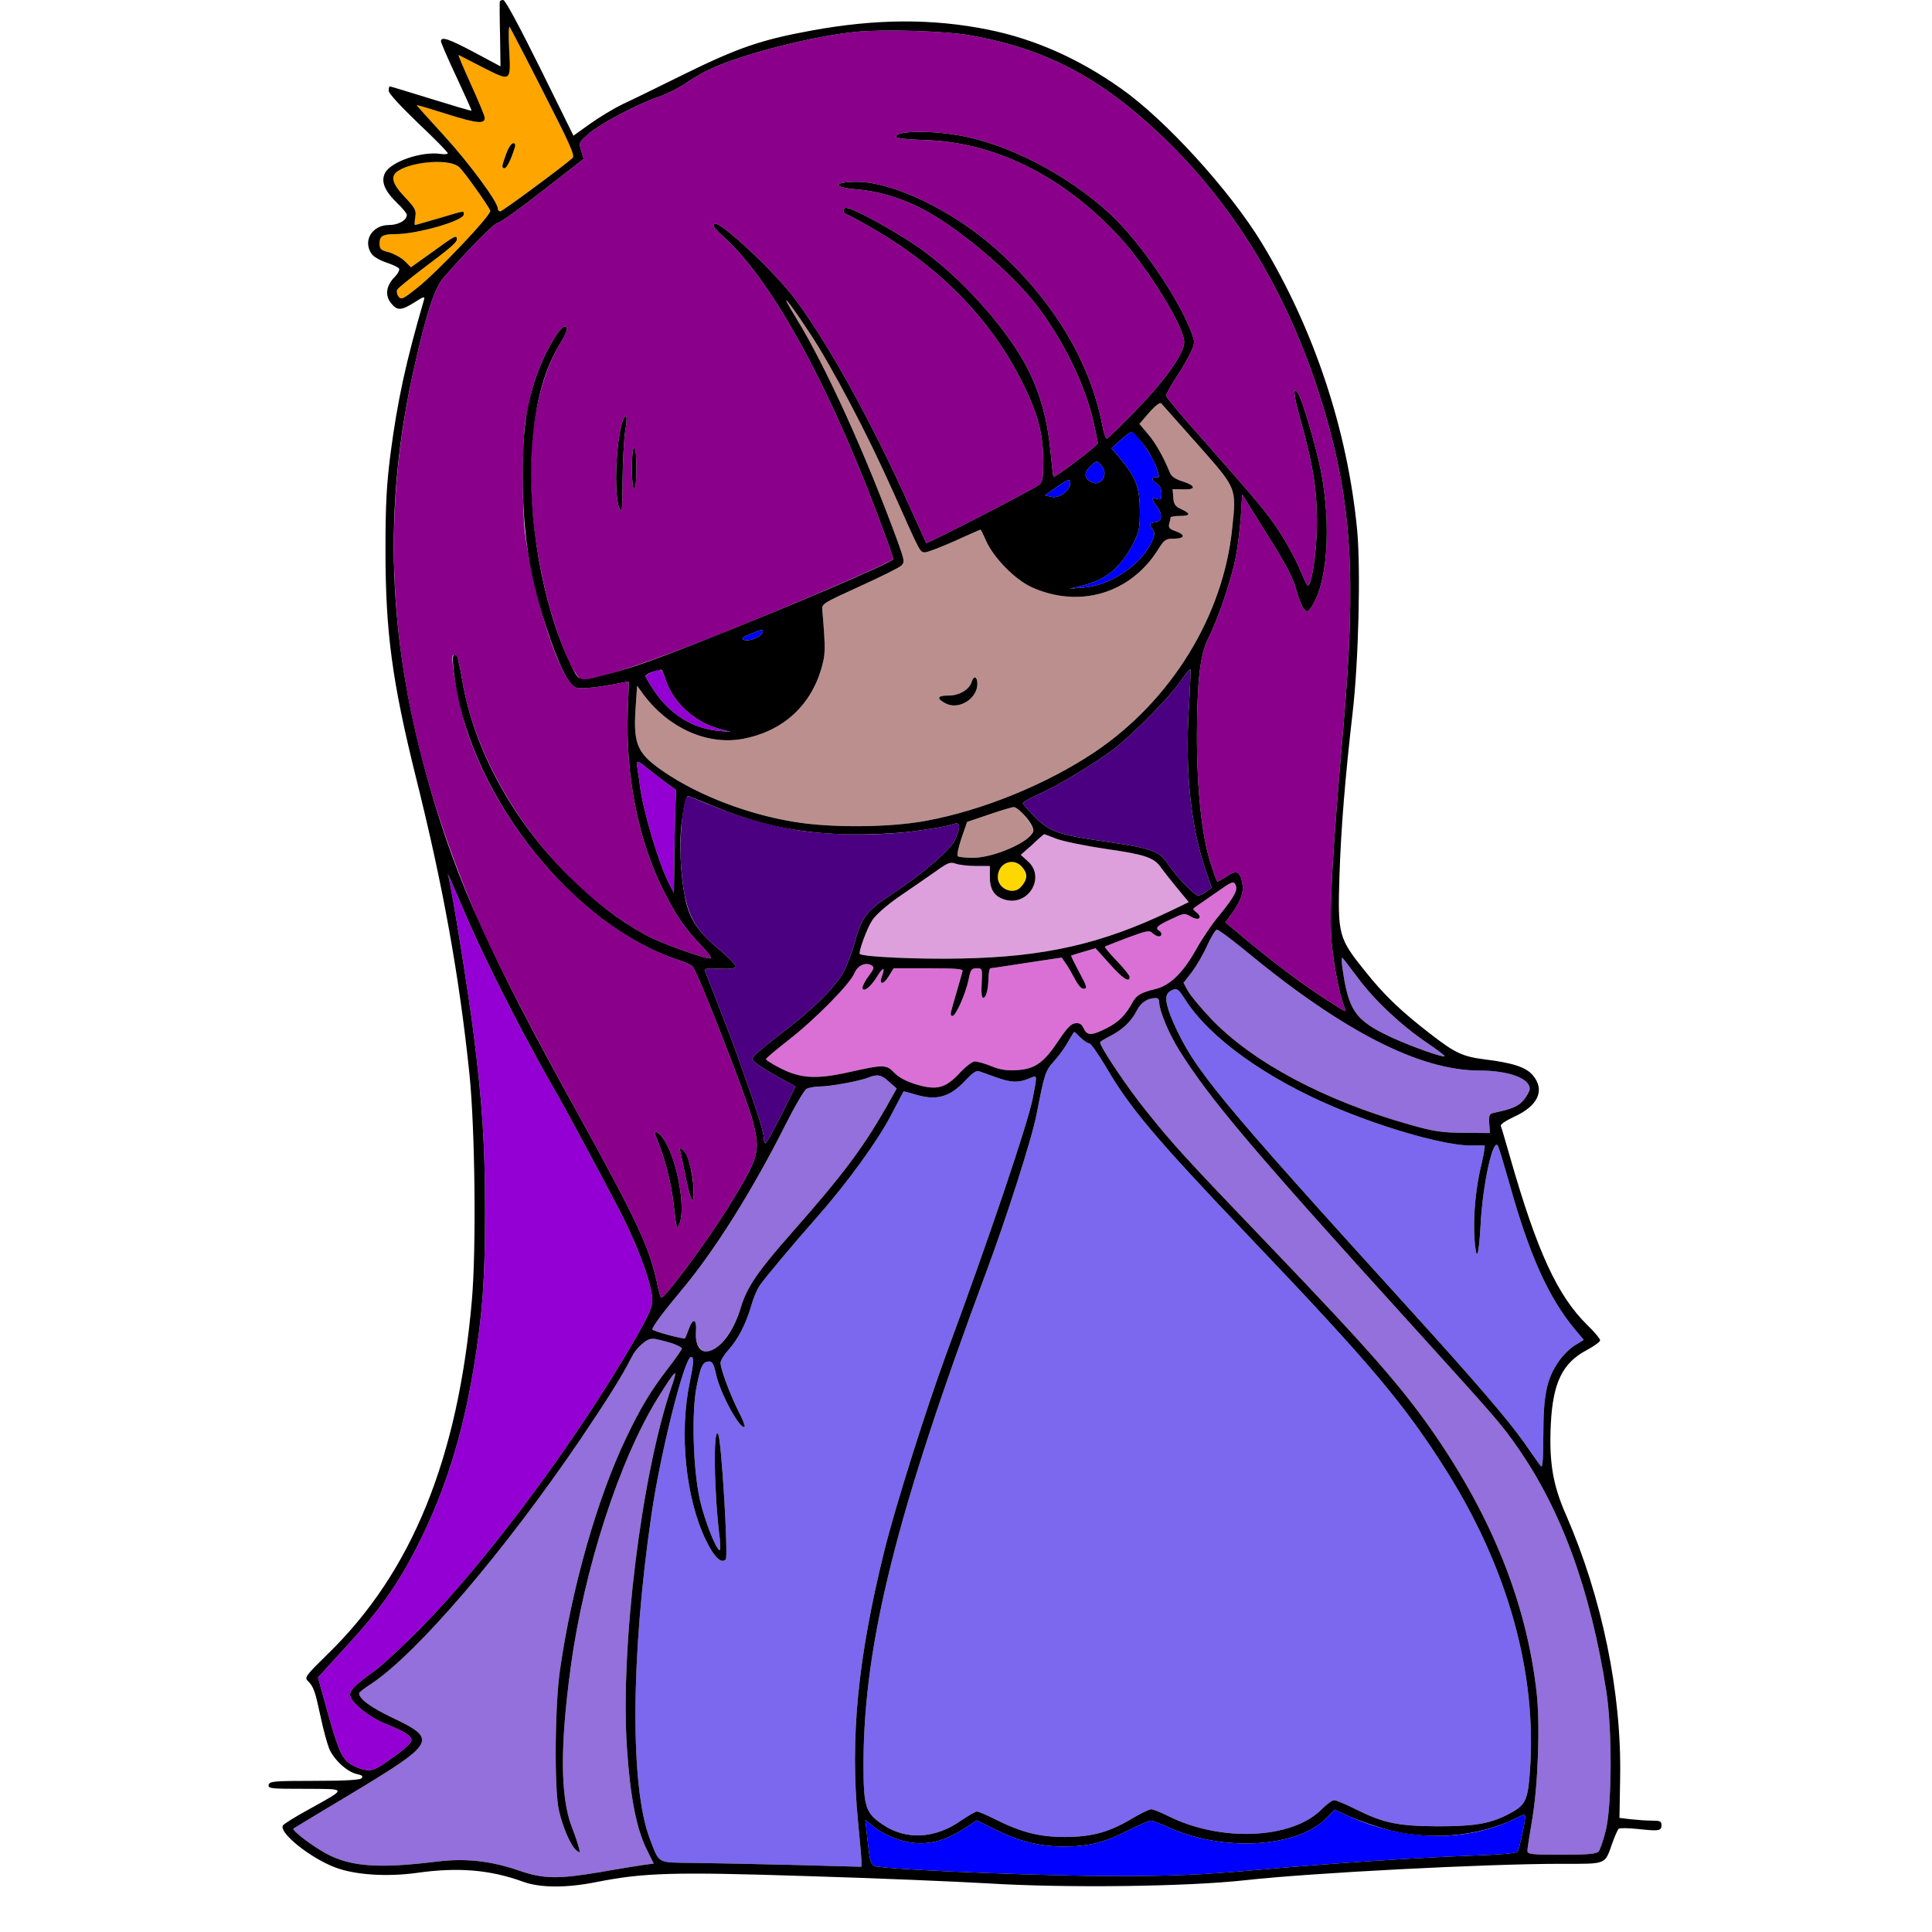 <?xml version="1.0" encoding="utf-8"?>
<!-- Generator: Adobe Illustrator 21.0.0, SVG Export Plug-In . SVG Version: 6.00 Build 0)  -->
<svg version="1.1" baseProfile="tiny"
	 id="svg60" inkscape:version="0.92.2 5c3e80d, 2017-08-06" sodipodi:docname="9 #32548.svg" xmlns:cc="http://creativecommons.org/ns#" xmlns:dc="http://purl.org/dc/elements/1.1/" xmlns:inkscape="http://www.inkscape.org/namespaces/inkscape" xmlns:rdf="http://www.w3.org/1999/02/22-rdf-syntax-ns#" xmlns:sodipodi="http://sodipodi.sourceforge.net/DTD/sodipodi-0.dtd" xmlns:svg="http://www.w3.org/2000/svg"
	 xmlns="http://www.w3.org/2000/svg" xmlns:xlink="http://www.w3.org/1999/xlink" x="0px" y="0px" viewBox="0 0 850 850"
	 xml:space="preserve">
<sodipodi:namedview  bordercolor="#666666" borderopacity="1" gridtolerance="10" guidetolerance="10" id="namedview62" inkscape:current-layer="svg60" inkscape:cx="1325.2995" inkscape:cy="630.5369" inkscape:pageopacity="0" inkscape:pageshadow="2" inkscape:window-height="978" inkscape:window-maximized="1" inkscape:window-width="1920" inkscape:window-x="0" inkscape:window-y="1" inkscape:zoom="0.41647059" objecttolerance="10" pagecolor="#ffffff" showgrid="false">
	</sodipodi:namedview>
<g id="g58" transform="translate(0,0) scale(1,1)">
	<path id="path4" fill="none" d="M0,0h109.8h109.7l0.3,14.6l0.4,14.6l-11.4-6.1C197.3,17,194,15.9,194,18.2
		c0.1,0.7,3.1,7.8,6.9,15.8c3.7,8,6.7,14.6,6.6,14.7c-0.1,0.2-8.1-2.2-17.8-5.2S171.8,38,171.5,38s-0.5,0.9-0.5,1.9
		c0,1.2,5.2,6.8,13,14.3c7.1,6.7,13,12.7,13,13.2c0,0.4-1.5,0.6-3.2,0.3c-8.3-1.2-21.8,3.4-24.4,8.4c-1.9,3.8-0.2,7.9,5.5,13.4
		c4.6,4.4,4.8,5.1,2.4,7.7c-1.1,1.2-3,1.8-6,1.8c-7.6,0-11.8,6.9-7.8,12.7c0.8,1.2,3.7,2.9,6.5,3.8c2.7,0.9,5.3,2.1,5.6,2.7
		c0.3,0.5-0.5,2.2-2,3.7c-3.7,3.8-4.3,8-1.6,11.4c2.7,3.5,4.5,3.4,10.4-0.3c3.8-2.5,4.6-2.7,4.2-1.3c-12.9,44.4-16.9,70.4-17,110.3
		c0,36,2.9,57.7,13.4,100c11.9,47.6,19.1,87.4,23.6,131.1c2.4,24.1,3,76.3,1,99.1c-6.1,69.6-26.4,119.5-63.4,155.5
		c-9.6,9.4-10.3,10.3-8.8,11.8c2.6,2.6,3.2,4.4,5.6,15.5c1.2,5.8,3,12.3,3.9,14.5c2.2,4.9,7.9,10.1,12.1,11c2.4,0.5,2.9,1,2,1.9
		c-0.7,0.7-7.3,1.1-20.8,1.1c-17.9,0-19.7,0.2-20,1.8s1,1.7,16,1.7c18.9,0.1,18.8-0.5,1.6,9.1c-5.9,3.2-11,6.4-11.3,7
		c-2,3.1,11.9,14.3,23,18.5c8.8,3.3,22.6,4.2,35.8,2.4c18.2-2.6,32.4-1.4,46.9,3.9c7.5,2.7,18.9,2.8,32.3,0.1
		c20.9-4.1,33.6-4.5,92.5-2.6c30,0.9,65.8,2.4,79.5,3.2c33.9,2.1,87.3,1.5,113.5-1.4c28.6-3.2,105.9-7.2,138.7-7.2
		c20.7,0,19.2,0.6,22.8-9.5c1-2.8,2.2-5.4,2.6-5.9c0.4-0.4,4.3-0.4,8.7,0.1c9.2,1,10.2,0.8,10.2-1.8c0-1.6-0.7-1.9-4.2-1.9
		c-2.4,0-6.5-0.3-9.3-0.6l-5-0.6l0.3-17.5c0.7-37.5-7.9-79.2-23.8-115.8c-5.9-13.3-7.5-23.4-6.7-40c0.9-18.1,5.1-26.8,15.6-32.4
		c3.4-1.8,6.1-3.8,6.1-4.4c0-0.7-2.5-3.7-5.6-6.7c-13.1-12.8-22.1-32.2-34-73.8c-2-6.9-3.8-13.2-4.1-13.8c-0.3-0.7,2.1-2.3,5.7-4
		c10.7-4.8,13.9-11.8,8.4-18.3c-3-3.6-8.9-5.5-21.1-7c-9.6-1.2-13.1-2.8-23.3-10.7c-13.2-10.1-21-17.5-29.4-28.1
		c-11.7-14.5-12.1-16.1-11.3-41.7c0.7-21.5,2.5-43.3,5.8-72.1c2.6-22.1,3.6-63,2-80.2c-2.9-30.1-10.4-59.4-22.8-88.8
		C560.2,111,543.7,86.4,518.1,61c-22-21.9-41.4-34.8-64.1-42.8c-20.1-7-46.9-10.2-70-8.3c-33.3,2.7-53.5,8.2-82.5,22.5
		c-11.5,5.7-24,11.8-27.7,13.5c-3.7,1.8-10,5.6-14.1,8.5l-7.5,5.3l-14.3-29.1c-7.9-16-14.5-29.4-14.7-29.9C223,0.3,363.9,0,536.4,0
		H850v425v425H425H0V425V0z"/>
	<path id="path6" fill="#FFA500" d="M224.2,11.8c0.3,0.4,7,13.2,14.8,28.6c11.8,23.1,14,28,12.9,29.1C248.1,73,221,93,220.1,93
		c-0.6,0-1.1-0.6-1.1-1.3c0-2.9-12.8-20.2-23.8-32.2c-6.6-7.2-11.9-13.1-11.8-13.2c0.1-0.2,6,1.6,13,3.8c13.8,4.4,17.3,4.6,16.8,1.4
		c-0.2-1.1-3-7.8-6.2-14.8c-3.2-7.1-5.6-12.7-5.2-12.5c0.4,0.2,5.3,2.7,10.9,5.6c12.3,6.2,12.1,6.3,11.3-8.5
		C223.7,15.7,223.8,11.4,224.2,11.8z M225.8,63c-0.8,0-2.2,2.1-3.1,4.7c-2,5.5-2.1,6.3-0.7,6.3c0.9,0,2.9-3.9,4.4-8.8
		C226.9,63.7,226.7,63,225.8,63z"/>
	<path id="path8" fill="#8B008B" d="M426.5,15.5c33.6,5.8,58.1,18.8,85.4,45c32.6,31.4,56.3,71.5,70.6,119.5
		c12.2,41.4,14.2,73.9,8.6,139c-5.1,58.6-6.4,82.6-5.2,95.9c1,10.3,3.4,22.8,5.7,28.5c0.8,2.2,1.2,2.3-7.6-3.3
		c-9.4-5.9-23-16.1-34.2-25.4l-10.7-8.9l2.8-3.8c4.1-5.7,5.4-9.5,4.7-13.4c-1-5.3-2.6-6-7-3c-2.1,1.4-3.9,2.4-4.1,2.2
		s-1.5-3.7-2.8-7.8c-3.9-11.8-6.1-32.3-6.1-56.5c0.1-24.2,1.4-35.7,5.1-42.9c4-7.8,9.9-25.1,11.8-34.6c1-4.7,2-13,2.4-18.5l0.6-10
		l10.9,17.5c8.4,13.3,11.5,19.2,12.9,24.5c1,3.8,2.6,7.7,3.4,8.5c1.3,1.3,1.6,1.3,2.9-0.4c7.4-10.1,9.3-35.9,4.5-60.7
		c-2.1-10.4-8.1-31-10-33.9c-2.4-3.5-2,0.7,0.8,10.7c5.6,20.1,7.4,30.7,7.5,45.3c0.1,13.3-2.5,30.5-4.3,28.4c-0.4-0.5-2-4-3.6-7.8
		s-5.4-10.8-8.5-15.5c-5.6-8.6-9.1-12.7-35.7-42.9c-7.9-8.8-14.3-16.5-14.3-17.1s2-4.2,4.5-8.1c2.6-3.8,5.4-8.9,6.5-11.2
		c1.8-4.1,1.8-4.3,0-9c-5.8-15.2-22.7-39.8-35.7-51.8C469.2,76.5,443,63,421,59.4c-13.3-2.2-27.6-1.7-26.7,0.9
		c0.1,0.5,5.4,1.1,12.2,1.3c30.9,0.8,60.8,15.5,85.9,42.5c12.4,13.4,28.6,39.6,28.6,46.4c0,4.9-8.2,16.6-20.9,29.7
		c-6.8,7-12.7,12.8-13.2,12.8c-0.4,0-1.3-2.6-1.9-5.8c-5.5-28.5-22-55.6-47.3-78.1c-19-16.7-44.8-29.1-60.8-29.1
		c-10.5,0-10.6,2.5-0.1,3.3c9.1,0.7,19.1,3.6,28.2,8.2c16,8.1,39.9,28.2,51.3,43.1c11.6,15.3,21.1,34.7,24.7,50.7
		c1.1,4.8,2,9.2,2,9.7c0,1-19,15.4-19.5,14.8c-0.2-0.2-0.8-5.6-1.4-12c-1.3-13.1-4.4-24.4-9.8-35.3c-8.4-16.6-27.2-38.1-45.3-51.6
		c-10.5-7.9-33.3-20.5-35.1-19.4c-1.5,1-1,2.3,1,3c1,0.3,7.1,3.7,13.6,7.5c28.5,17,50.1,39.6,63.4,66.5c6.8,13.7,9.1,22.4,9.1,34.8
		c0,6.7-0.3,8.7-1.7,9.9c-2.2,1.9-49.3,26.2-49.8,25.7c-0.1-0.2-3.3-7.2-7-15.4c-16.6-37.2-36.1-72.4-50.6-91.8
		c-9.1-12.2-32.8-34.3-35.5-33.3c-1.3,0.5-0.2,2,4.9,6.7c21.4,19.6,47.8,68.7,70.3,130.8c1.9,5.1,3.4,9.7,3.4,10.1
		s-9.1,4.7-20.2,9.5C311.1,282.3,266.4,299,256.2,299c-3.6,0-12.1-20.7-16.7-41c-10-43.7-7.3-83.5,7.2-107.3
		c2.4-3.9,3.2-6.2,2.5-6.9c-2.3-2.3-11.5,14.3-15,27.3c-1.1,4.1-2.5,10.6-3.1,14.6c-1.4,9.2-1.4,38.8-0.1,49
		c4.1,30.3,16.1,66.3,22.7,67.9c2.3,0.6,9.9-0.2,20.4-2.3l2.6-0.5l-0.5,13c-1,28.7,4.6,57,15.8,79.2c5.4,10.7,9,16,15.9,23.3
		c3,3.1,5.2,6,4.9,6.3c-1,0.9-22-6.5-28.8-10.3c-39.7-21.7-73.4-68.5-80.6-111.8c-1.6-9.7-2.6-12.6-4.1-11.2
		c-1.3,1.4,2.7,22.8,6.2,33.4c15.2,45.5,54.6,88.1,93.2,100.7c2.8,0.9,5.6,2.2,6.1,2.9c2.6,3.4,23.8,57.9,26.3,67.6
		c3.6,14.1,3,16-10.9,38.6c-9.4,15-27.3,39.2-29.2,39.4c-0.4,0.1-1.1-2.5-1.8-5.8c-3.3-16-8.8-27.8-35.2-75.6
		c-22.1-40.1-37.3-69.7-44.7-87.1c-36.5-86.1-44.9-162.3-26.8-241.9c5.2-23.1,8.8-33.9,12.6-38.3c11.2-12.8,22.5-24.2,24-24.2
		c0.9,0,9.8-6.3,19.7-14.1l18-14l-1.1-3.6c-1.1-3.5-1-3.7,3-7.2c4.9-4.4,21.8-13.4,31.1-16.5c3.8-1.3,9.1-4,11.9-6s7.9-4.9,11.4-6.5
		c14.6-6.6,44.2-14.1,63.4-16.1C388.7,12.8,415.5,13.6,426.5,15.5z M274.6,183.8c-3.3,5.5-4.9,33.7-2.1,39.7c1.2,2.7,1.3,1.5,1.4-12
		c0.1-8.3,0.6-17.9,1.1-21.4C276,184,275.9,181.8,274.6,183.8z M279,197c-0.6,0-1,3.7-1,9s0.4,9,1,9s1-3.7,1-9S279.6,197,279,197z
		 M288.5,499.7c3.8,9.1,6.8,20.4,7.9,30.3c1.2,10.7,1.4,11.3,2.5,8.5c2.9-6.7-0.9-27.8-6.5-36.7C289.9,498,287.1,496.4,288.5,499.7z
		 M300.4,505.9c-1.5-1.2-1.6-1.1-1.1,0.6c0.3,1.1,1.3,6,2.3,11c1.7,8.8,3.3,12.9,3.5,9c0.2-4.7-0.3-9.3-1.6-14.1
		C302.7,509.6,301.3,506.6,300.4,505.9z"/>
	<path id="path10" fill="#FFA500" d="M202,73.5c2.2,2,12.8,16.9,13.7,19.2c0.7,1.7-23.5,27.2-32.2,34c-6.3,5-7,5.3-8.2,3.7
		c-0.7-0.9-0.9-2.3-0.5-3s5.2-4.6,10.7-8.8c12.9-9.7,15.5-11.9,15.5-13.4c0-2-1.1-1.4-10.8,5.7l-9.4,6.7l-2.7-2.7
		c-1.5-1.5-4.7-3.2-6.9-3.9c-3.7-0.9-4.2-1.4-4.2-3.9c0-3.3,1.4-4.1,7.1-4.1c9.5,0,29.9-5.9,29.9-8.6c0-1.8,1-1.9-10.8,1.6
		c-5.6,1.6-10.3,3-10.6,3s-0.2-1.5,0.1-3.4c0.5-3.1,0-4-4.6-8.9c-7.6-8.1-6.8-11.3,3.9-14.3C188.7,70.5,199.3,71.1,202,73.5z"/>
	<path id="path12" fill="#BC8F8F" d="M365.9,162.5c7.3,12.6,19.7,37.5,27.1,54c12.1,27.1,11.7,26.5,14,26.5c1.1,0,7-2.3,13.1-5
		c6.1-2.8,11.2-5,11.3-5c0.1,0,1.3,2.3,2.5,5.1c3.5,7.6,12.8,17,20.1,20.3c21,9.4,43.4,2.7,55.5-16.6c2.7-4.3,3.4-4.8,6.7-4.8
		c5,0,5.6-1.6,1.3-3.2c-2.9-1-3.5-1.6-3.1-3.3c0.3-1.1,0.6-2.3,0.6-2.8c0-0.4,1.8-0.7,4-0.7c4.8,0,5.1-1,0.7-3
		c-2.6-1.2-3.3-2.1-3.5-5.2l-0.3-3.6l4.3,0.1c6,0.3,6.2-1.5,0.4-3.4c-3.5-1.1-5.2-2.2-5.9-4c-2.9-7-6.2-12.9-9.6-16.9l-3.8-4.5
		l4.3-5c2.8-3.1,4.7-4.6,5.3-4c0.5,0.6,7.7,8.6,16,18c17.4,19.7,17.1,18.9,15.2,37c-3.9,38.5-26.9,75.8-60.5,98.4
		c-21.3,14.2-49.2,25.6-74.1,30.2c-15.9,3-41.8,3.2-58,0.5c-20.3-3.3-41.5-11.4-56.6-21.5c-12.4-8.3-14.3-12.2-13.3-28l0.7-10.4
		l2.1,2.9c11,15.4,28.4,23.4,44.3,20.5c17.2-3.2,29.5-14,34.5-30.4c2-6.8,2.1-8.3,0.6-26.2c-0.3-2.9,0-3,16.4-10.5
		c9.3-4.2,17.5-8.3,18.4-9.2c1.5-1.5,1.3-2.3-1.6-10.4c-14-38.3-31.8-77.5-44.8-98.6c-2.3-3.7-4.2-7.1-4.2-7.4
		C346,130.7,358.7,149.9,365.9,162.5z M427.5,300c-1.1,3.4-5.4,6-10.1,6c-5.1,0-5.6,1.3-1.3,3.5c5.7,3,13.9-2.1,13.9-8.6
		C430,297.6,428.4,297,427.5,300z"/>
	<path id="path14" fill="#0000FF" d="M498,190c1.6,0,8.9,10.3,10.5,14.9c1.8,5.3,1.8,5.1,0,5.1c-2.1,0-1.9,1.3,0.5,2.8
		c1.3,0.8,2,2.3,2,4.3c0,2.6-0.3,2.9-2,2.4c-2.5-0.8-2.5-0.1,0.1,3.4c2.5,3.5,2.2,6.5-0.9,6.9c-2.6,0.4-2.6,0.6-1,3.2
		c1.1,1.7,0.9,2.7-1.1,6.6c-5.2,9.8-18,18-29.3,18.9l-6.3,0.5l5.5-1.3c10.5-2.5,16.8-7.7,22.4-18.2c2.8-5.5,3.1-6.8,3.1-15
		c-0.1-10.2-1.7-14.3-8.6-22.7l-3.9-4.6l4-3.6C495.2,191.6,497.4,190,498,190z"/>
	<path id="path16" fill="#0000FF" d="M484.4,204.6c3.7,3.7,0.2,9.8-4.3,7.5c-3.1-1.7-3.3-4-0.6-6.7
		C482.4,202.6,482.4,202.5,484.4,204.6z"/>
	<path id="path18" fill="#0000FF" d="M470.8,213.1c-0.5,3.3-5.1,6.3-8.4,5.5l-2.7-0.7l4.9-3.4C470.4,210.5,471.2,210.3,470.8,213.1z
		"/>
	<path id="path20" fill="#0000FF" d="M335.4,278.4c-0.8,2-6,4-8.1,3.1c-1.4-0.5-0.8-1.1,2.7-2.5
		C335.5,276.7,336.1,276.6,335.4,278.4z"/>
	<path id="path22" fill="#9400D3" d="M292.9,299.1c3.1,9.7,12.5,18.4,23.1,21.4l5.5,1.5l-5-0.4c-11.7-1-21.8-7.3-28.9-18
		c-2-3-3.6-5.7-3.6-6.1c0-0.3,1.5-1.2,3.3-2C291,293.9,291.3,294.2,292.9,299.1z"/>
	<path id="path24" fill="#4B0082" d="M523.7,294.4c0.2,0.2-0.1,8.3-0.7,18c-1.6,27,0.9,51.4,7.5,70.6l2.6,7.5l-2.2,1.7
		c-1.2,1-2.9,1.8-3.8,1.8c-1.6,0-10.1-9-13.5-14.2c-3.4-5.3-7.3-6.6-25.6-9.3c-22.4-3.2-26.1-4.4-32.7-11.1
		c-2.9-2.9-5.3-5.6-5.3-6.1c0-0.4,3.1-2.1,6.8-3.8c8.6-3.8,24.9-13.6,33.2-19.9c8.4-6.4,24.5-22.8,29.5-30
		C521.6,296.5,523.5,294.2,523.7,294.4z"/>
	<path id="path26" fill="#9400D3" d="M284.8,338c2,1.6,5.7,4.5,8.2,6.3l4.5,3.3l-0.3,6c-0.1,3.2-0.4,13.4-0.5,22.6l-0.2,16.7
		l-1.9-3.7c-4.8-9.2-11.6-32.2-13.1-43.7c-0.3-2.8-0.9-6.2-1.1-7.8C279.7,334.3,280.3,334.3,284.8,338z"/>
	<path id="path28" fill="#4B0082" d="M303.4,350.4c19.4,8.3,30.9,11.9,46.6,14.7c14.6,2.5,37.9,2.7,53.5,0.4
		c10.6-1.5,12.1-1.8,16.5-3.1c2.6-0.7,2.6,1.7,0.1,7.2c-2,4.4-14,14.7-27.1,23.4c-11.9,7.8-13.9,10.4-17.1,22.2
		c-1.1,3.9-3.1,9.3-4.6,12.1c-3.4,6.7-13.9,17.1-28.5,28.1c-6.5,4.9-11.8,9.5-11.8,10.3c0,1.3,4.5,4.4,13.9,9.5l5.1,2.8l-6.2,12.5
		c-3.5,6.9-6.6,12.5-7,12.5c-0.5,0-0.8-1.3-0.8-2.8c0-1.6-2.3-9.4-5.1-17.3s-5.7-16.4-6.6-18.9c-1.2-3.5-8-21.2-14.1-36.8
		c-0.4-1.1,1-1.3,6.3-1c4.6,0.2,6.9-0.1,7.2-0.9c0.2-0.6-3-4-7.1-7.4c-12.5-10.2-15.6-17.2-17.1-38.9c-0.6-8.6,0.6-23.4,2.2-27.6
		C302,350.6,302.8,350.1,303.4,350.4z"/>
	<path id="path30" fill="#BC8F8F" d="M446,355.1c2.3-0.1,9.2,8.6,8.6,10.7c-1.5,4.6-16.9,11.4-26.2,11.6c-3.4,0-6.6-0.3-7-0.7
		c-0.5-0.4,0.3-4,1.6-7.9l2.5-7.2l9.5-3.2C440.2,356.6,445.2,355.1,446,355.1z"/>
	<path id="path32" fill="#DDA0DD" d="M459.4,367c0,0,2.6,0.9,5.6,2.1c3,1.1,12.8,3.1,21.6,4.4c16.9,2.4,21.2,3.8,24.1,8.1
		c1,1.4,4.2,5.5,7.1,9l5.2,6.3l-8.3,4c-30.1,14.4-55.2,20.1-91.7,20.8c-18.9,0.4-43.3-0.7-44.7-2c-0.7-0.8,3.1-11.3,5.5-14.9
		c1.5-2.3,6.3-6.5,11.6-10.2c5-3.4,12.1-8.3,15.8-10.9c5.8-4.2,6.9-4.6,9.3-3.7c1.4,0.5,5.4,1,8.8,1h6.2v4.9c0,5.6,2.1,8.7,6.9,10
		c10.2,2.7,17.6-10,9.9-16.9l-3.2-2.9l5.1-4.5C456.9,369,459.3,367,459.4,367z"/>
	<path id="path34" fill="#FFD700" d="M449.9,381.7c3.1,3.9,0.4,10.3-4.3,10.3c-5.9,0-8.7-6.9-4.6-11
		C443.8,378.2,447.4,378.5,449.9,381.7z"/>
	<path id="path36" fill="#9400D3" d="M197,384.5l1,2c0.5,1.1,3,6.9,5.6,13c6.6,15.7,17.6,38.2,29.4,60.1c5.6,10.4,10.6,19.3,11,19.9
		c1.3,1.8,19.5,35.6,28.3,52.5c8.4,16.2,14.7,33.4,14.7,40.2c0,3.5-3,9.5-12.8,25.8c-26,43.1-61.6,90.3-89,118.2
		c-8,8.1-17.2,16.6-20.5,19c-7.9,5.6-10.7,8.3-10.7,10.4c0,3.1,8.3,9.9,15.6,12.8c8.7,3.5,11.4,5.2,11.4,7.4c0,1-3.4,4.1-8.3,7.5
		c-7.3,5.3-8.6,5.8-12,5.4c-2.1-0.3-5.3-1.7-7.2-3.1c-3.5-2.7-5.1-6.6-10.9-27.9l-2.7-9.7l11.8-12.9c15.7-17,23.7-28.4,32.8-46.6
		c11.5-23.2,19-47.1,23.9-76.6c3.9-23.6,5-38.9,5-68.9c0-29.7-1.2-47.6-5-78c-2-16.3-9.2-61.4-10.9-68.5L197,384.5z"/>
	<path id="path38" fill="#DA70D6" d="M543.7,389.6c0.8,2.2-0.7,5-7.1,12.9c-3.2,3.8-7.9,10.7-10.4,15.3c-5.6,10-11.3,15.6-17.4,17.2
		c-6.9,1.7-8.8,2.8-10.6,6.1c-3,5.6-6.2,8.7-11.4,11.3c-6.5,3.3-8.5,3.3-10,0.1c-0.9-2-1.8-2.5-3.7-2.3c-1.9,0.2-3.7,2.1-7.3,7.5
		c-6.5,9.8-10.4,12.6-18.2,13.1c-4.5,0.3-7.5-0.1-11.4-1.7c-2.9-1.2-6.2-2.1-7.3-2.1c-1.1,0-4,2.2-6.6,5c-6.3,6.8-10.2,7.8-19.2,5.1
		c-4.3-1.3-7.7-3.1-9.6-5.1c-3.5-3.7-4.8-3.7-19.5-0.4s-21.5,3-30.6-1.6c-3.5-1.8-6.4-3.6-6.4-4s4.4-4.1,9.9-8.4
		c11.6-9,27.1-24.7,29-29.4c1.4-3.4,4.8-5,7.5-3.5c1.4,0.8,1.2,1.5-1.5,5.1c-1.7,2.3-2.7,4.6-2.4,5.2c0.9,1.4,3.8-1.1,6.6-5.7
		c2.4-3.9,3.4-3.8,2,0c-1.6,4,0.5,4.2,2.9,0.2l2.2-3.5h15.4c11.8,0,15.2,0.3,14.9,1.2c-0.2,0.7-1.3,4.7-2.5,8.8
		c-1.2,4.1-2.4,8.3-2.6,9.2c-0.3,1,0,1.8,0.6,1.8c1.5,0,5.7-9.4,7.1-15.8c0.9-4.6,1.3-5.2,3.6-5.2c2.5,0,2.5,0.1,2.2,6.5
		c-0.3,3.8,0,6.5,0.6,6.5c1.3,0.1,2.3-3.4,2.4-8.8c0.1-2.3,0.4-4.2,0.9-4.2c0.4,0,7.6-1.1,16-2.4l15.3-2.3l1.8,2.6
		c1,1.4,2.8,4.5,4,6.8c1.2,2.4,2.8,4.3,3.6,4.3c2.1,0,1.9-0.6-2-7.9c-1.9-3.6-3.4-6.5-3.2-6.7c0.1-0.1,2.6-0.8,5.5-1.7l5.2-1.5
		l6.2,6.9c5.7,6.4,8.8,8.5,8.8,5.7c0-0.6-2.5-3.8-5.6-7s-5.5-6.1-5.3-6.3c0.2-0.2,4.7-1.9,9.9-3.9c8.3-3.1,9.6-3.4,11-2.1
		c0.9,0.8,2.2,1.5,2.8,1.5c1.5,0,1.6-1.7,0.2-2.5c-1.9-1.2-1-2.2,5-5c5.9-2.8,6.1-2.9,9-1.2c3.4,2,5.3,0.5,2.4-1.9
		c-1.8-1.4-1.8-1.5,0-2.7c1-0.7,4.8-3.3,8.5-5.9C542.3,387.6,542.8,387.4,543.7,389.6z"/>
	<path id="path40" fill="#9370DB" d="M535.4,409c0.7,0,5.9,3.9,11.7,8.6c43.3,35.9,77.3,53.4,103.8,53.4c12.7,0,22.1,3.4,22.1,8
		c0,1-1.2,3.2-2.6,4.9c-2.3,2.8-5.1,4-12.7,5.6c-2.5,0.5-2.7,0.9-2.5,4.8l0.3,4.2l-11.5-0.1c-9.9-0.1-13.2-0.6-24.1-3.7
		c-37.1-10.5-68.7-27.3-86.9-46.3c-4.7-4.9-9.3-10.5-10.4-12.5l-1.9-3.5l3.8-4.9c2-2.7,5.1-8,6.7-11.7
		C532.9,412.1,534.8,409,535.4,409z"/>
	<path id="path42" fill="#9370DB" d="M590.7,421.5c0.5,0.5,3.5,4.5,6.7,8.7c7.3,9.9,19.1,20.9,30,28.3c4.7,3.2,8.4,6,8.2,6.2
		c-0.7,0.7-14.2-4.1-23.4-8.3c-16.1-7.5-19-11.7-21.7-31.4C590.2,422.5,590.3,420.9,590.7,421.5z"/>
	<path id="path44" fill="#7B68EE" d="M521.4,439.7c10.7,16.9,35.7,34.8,66.2,47.6c23.4,9.8,49.5,17,60.4,16.7
		c2.5-0.1,4.8-0.1,5.1-0.1c0.3,0.1-0.2,3.6-1.2,7.8c-2.7,10.8-3.8,23.4-3.2,33.2c0.8,10.9,1.9,8.4,2.7-6c0.9-17.8,5.5-38.6,7.6-34.8
		c0.5,0.8,2.6,8,4.9,16c8.9,32,17.3,50.7,29.1,64.9l3.8,4.5l-4.1,2.5c-2.2,1.4-5.5,4.7-7.3,7.5c-5,7.5-6.4,14.5-6.4,32
		c-0.1,12-0.3,14.7-1.3,13.3c-0.7-0.9-4-5.6-7.4-10.5c-6.8-9.6-21.7-27-49.7-57.8c-85.5-94.2-95.2-106-104.3-126.5
		c-3.7-8.4-4.1-12.4-1.5-13.9C517.6,434.4,518.3,434.8,521.4,439.7z"/>
	<path id="path46" fill="#9370DB" d="M510,440.8c0,3.8,4.1,13.7,8.7,21.1c13.3,21.3,31.8,43.3,102.8,121.5
		c37.7,41.6,38.9,43,46.1,53.3c19.4,27.7,32.2,63,39.1,107.3c2.6,16.7,2.5,49.4-0.1,60.8c-1.1,4.6-2.6,9-3.3,9.8
		c-1.1,1.1-4.9,1.4-16.4,1.4c-13.5,0-14.9-0.2-14.9-1.8c0-0.9,1-7.1,2.1-13.7c2.6-15.2,3.5-41.6,2-55.4
		c-4.1-37.5-18.2-74.2-42.6-110.6c-14.9-22.2-29.1-38.6-76.4-87.9c-36.6-38.2-41-43.1-53.1-58.2c-8.2-10.2-20-27.8-20-29.8
		c0-0.3,1.9-1.5,4.3-2.7c5.5-2.8,9.4-6.5,11.8-11.2c1.1-2.1,3-4.2,4.2-4.7C507.9,438.5,510,438.8,510,440.8z"/>
	<path id="path48" fill="#7B68EE" d="M472.6,454c0.2,0,1.4,1.1,2.8,2.5s3.1,2.5,3.8,2.5c0.7,0,3.9,4.6,7.2,10.1
		c10.7,18.4,21.7,31.4,63.1,74.9c53.7,56.3,68.3,73.7,86.7,102.8c27.2,43.1,40.1,89.5,36.9,132.6c-1,13.3-1.9,14.9-10.1,19.1
		c-7.8,3.9-14.5,5-30.5,5c-17.4-0.1-23.8-1.4-36-7.5c-4.4-2.2-8.7-4-9.5-4c-0.9,0-3.3,1.8-5.4,3.9c-13,13.3-44.6,14.7-67.8,3
		c-3.2-1.6-6.5-2.9-7.3-2.9c-0.9,0-4.6,1.8-8.3,4c-10,6-17.7,8.2-29.7,8.2c-11.3,0-19.3-2.1-30.7-7.8c-3.7-1.9-7.3-3.4-8-3.4
		s-3.8,1.8-7,4c-11.4,8-24.2,8.7-34.5,1.7c-7.6-5.2-8.4-7.7-8.4-27.1c0.2-52.6,14.4-109.6,53.7-215.1c9.5-25.5,20.5-59.9,22.5-70.5
		c3.5-17.9,3.8-18.9,7.8-23.3c2.1-2.3,4.8-6.1,6.1-8.5C471.3,455.9,472.5,454,472.6,454z"/>
	<path id="path50" fill="#7B68EE" d="M430.7,471.3c1,0.3,4.3,1.5,7.3,2.6c6.6,2.4,9.9,2.6,14.5,0.7c4.1-1.7,3.9-2.2,1.9,8.4
		c-2,10.8-19.6,62.8-38,112.5c-8.7,23.6-22.6,67.6-27.3,86.7c-11.7,47.2-15.2,82.6-11.6,119.3c0.8,8.2,1.5,16.1,1.5,17.4v2.4
		l-29.7-0.8c-16.4-0.4-36.3-0.8-44.2-0.9c-16.3-0.2-14.9,0.6-19.2-10.6c-8.7-22.7-8.4-80.4,0.7-142.5c3.9-27.2,14.6-69.5,17.4-69.5
		c1.4,0,1.2,2.7-0.5,11c-4.8,22.6-1.8,51.4,7.1,69.7c3.6,7.4,6.7,10.4,8.7,8.4c1.2-1.2-1.9-52.4-3.3-55.1
		c-2.3-4.2-1.9,26.2,0.7,46.2c0.3,2.7,0.2,4.8-0.1,4.8c-1.5,0-6.8-13.6-8.7-22.3c-3-13.4-3.7-38.6-1.4-49.8c1.8-9,2.7-10.9,5.6-10.9
		c1.3,0,2,1.3,2.9,5.5c1.7,8.3,10.8,25,12.6,23.2c0.3-0.3-0.9-3.4-2.7-6.8c-3.8-7.6-7.9-18.6-7.9-21.3c0-1,1.6-3.6,3.5-5.7
		c4.2-4.7,7.7-11.4,10-19.4c0.9-3.3,2.6-7.3,3.8-9c2.6-3.7,14.3-17.7,25.6-30.5c12.9-14.7,26.3-33.1,32.1-44.3
		c2.9-5.6,5.4-10.3,5.5-10.5c0.1-0.1,2.4,0.5,5.1,1.3c9.4,2.9,15.3,1.2,22.1-6.1C427.7,472.2,429.5,470.9,430.7,471.3z"/>
	<path id="path52" fill="#9370DB" d="M391.2,476l3.3,2.9l-2.4,4.3c-11.7,21-20,32.2-44.4,59.9c-14.2,16.1-19.1,23.3-21.7,31.9
		c-4.4,14.7-14.3,24.1-18.5,17.6c-1.1-1.6-1.6-4-1.3-6.8c0.4-5.5-1.3-6.2-3.1-1.2c-0.8,2.1-1.6,4.1-1.7,4.2
		c-0.4,0.6-14.4-3.2-14.4-3.9c0-1.2,4.7-7.5,12.7-17.1c14.5-17.2,31.5-44.3,45.9-73c4.1-8.1,8.2-15.2,9.3-15.8c1.1-0.5,3.8-1,5.9-1
		c4.6,0,17.5-2.4,21.2-3.9C386.1,472.5,387.8,472.8,391.2,476z"/>
	<path id="path54" fill="#9370DB" d="M287.3,589c3,0,12.7,3.2,12.7,4.3c0,0.4-2.8,4.5-6.3,9c-7.4,9.6-12.1,17.4-18.3,30.5
		c-12.6,26.3-23.8,65.6-29,101.7c-2.3,15.4-2.6,53-0.5,62c1.7,7.5,5.2,15.5,7.6,17.5c1.7,1.4,1.8,1.3,1.2-1
		c-0.3-1.4-1.7-5.6-3.2-9.4c-5-13.2-5.1-35.7-0.4-70.1c5.8-43.1,21.5-91.4,38.4-118.6c8-12.8,9-13.6,6-4.9
		c-13.2,38.4-22.6,113.9-19.7,158.6c1.4,21.4,4.1,35.5,8.5,44.6l3.3,6.7l-4.5,0.6c-2.6,0.4-10.9,1.7-18.7,3.1
		c-19,3.2-25.2,3.1-36-0.6c-12.4-4.3-23.6-5.5-36-4c-27.4,3.4-39.9,2.2-51.3-4.9c-6.2-3.8-12.6-8.9-12-9.6c0.2-0.2,11.4-6.9,24.9-15
		c38-22.9,38.7-24.2,18.6-33.8c-9.8-4.7-14.6-8.3-14.6-10.8c0-0.3,2.5-2.3,5.5-4.2c20.2-13.5,58.2-57.9,91.7-107.2
		c11.7-17.3,18.8-28.6,22.6-36.2c1.2-2.2,3.3-5.1,4.8-6.2C284.1,589.9,286.2,589,287.3,589z"/>
	<path id="path56" fill="#0000FF" d="M587.2,796.2l6.4,2.9c24.7,11.2,52.2,11.5,73.7,0.7c3.5-1.7,3.7-1.7,3.7-0.1
		c-0.1,2.5-2.6,13.8-3.3,15c-0.4,0.7-8.4,1.3-19.9,1.7c-25.9,1-58,3.1-94.8,6.3c-25.1,2.2-36.3,2.7-63,2.7c-28.1,0-90.2-2.4-102.6-4
		c-4.6-0.5-4.4-0.1-6-14.3l-0.7-6.4l3.9,3.1c2.2,1.8,6.5,4.1,9.7,5.2c10.4,3.7,19.9,2.2,30.2-4.7l5.3-3.4l6,3
		c12.1,6.1,20.8,8.4,31.7,8.5c11.6,0,18.2-1.6,29.7-7.5c4.3-2.1,8.4-3.9,9.1-3.9c0.8,0,4.5,1.4,8.2,3.1c24,10.8,56.6,8.8,69.4-4.5
		L587.2,796.2z"/>
	<path d="M221.4,0c0.9,0,7.1,11.6,16.2,29.9l14.7,29.8l7.4-5.3c4.1-2.9,10.4-6.7,14.1-8.5c3.7-1.7,16.2-7.8,27.7-13.5
		c23-11.3,33.4-14.9,55.2-18.9c28.7-5.3,53.7-5.4,78.3-0.4c20.2,4.1,39.6,12.7,58,25.7c19.7,13.8,48.1,45,62.2,68.2
		c22.9,37.8,37.7,82.2,41.9,126.3c1.6,17.2,0.6,58.1-2,80.2c-3.3,28.8-5.1,50.6-5.8,72.1c-0.8,25.6-0.4,27.2,11.3,41.7
		c8.4,10.6,16.2,18,29.4,28.1c10.2,7.9,13.7,9.5,23.3,10.7c12.2,1.5,18.1,3.4,21.1,7c5.5,6.5,2.3,13.5-8.4,18.3
		c-3.6,1.7-6,3.3-5.7,4c0.3,0.6,2.1,6.9,4.1,13.8c11.9,41.6,20.9,61,34,73.8c3.1,3,5.6,6,5.6,6.7c0,0.6-2.7,2.6-6.1,4.4
		c-10.5,5.6-14.7,14.3-15.6,32.4c-0.8,16.6,0.8,26.7,6.7,40c15.9,36.6,24.5,78.3,23.8,115.8l-0.3,17.5l5,0.6
		c2.8,0.3,6.9,0.6,9.3,0.6c3.5,0,4.2,0.3,4.2,1.9c0,2.6-1,2.8-10.2,1.8c-4.4-0.5-8.3-0.5-8.7-0.1c-0.4,0.5-1.6,3.1-2.6,5.9
		c-3.6,10.1-2.1,9.5-22.8,9.5c-32.8,0-110.1,4-138.7,7.2c-26.2,2.9-79.6,3.5-113.5,1.4c-13.7-0.8-49.5-2.3-79.5-3.2
		c-58.9-1.9-71.6-1.5-92.5,2.6c-13.4,2.7-24.8,2.6-32.3-0.1c-14.5-5.3-28.7-6.5-46.9-3.9c-13.2,1.8-27,0.9-35.8-2.4
		c-11.1-4.2-25-15.4-23-18.5c0.3-0.6,5.4-3.8,11.3-7c17.2-9.6,17.3-9-1.6-9.1c-15,0-16.3-0.1-16-1.7c0.3-1.6,2.1-1.8,20-1.8
		c13.5,0,20.1-0.4,20.8-1.1c0.9-0.9,0.4-1.4-2-1.9c-4.2-0.9-9.9-6.1-12.1-11c-0.9-2.2-2.7-8.7-3.9-14.5c-2.4-11.1-3-12.9-5.6-15.5
		c-1.5-1.5-0.8-2.4,8.8-11.8c37-36,57.3-85.9,63.4-155.5c2-22.8,1.4-75-1-99.1c-4.5-43.7-11.7-83.5-23.6-131.1
		c-10.5-42.3-13.4-64-13.4-100c0-20.3,0.5-28.9,2.2-42.3c3.1-23.5,6.7-40.2,14.8-68c0.4-1.4-0.4-1.2-4.2,1.3
		c-5.9,3.7-7.7,3.8-10.4,0.3c-2.7-3.4-2.1-7.6,1.6-11.4c1.5-1.5,2.3-3.2,2-3.7c-0.3-0.6-2.9-1.8-5.6-2.7c-2.8-0.9-5.7-2.6-6.5-3.8
		c-4-5.7,0.2-12.7,7.6-12.7c4.2,0,7.9-2.1,7.9-4.5c0-0.6-1.9-2.9-4.1-5c-5.7-5.5-7.4-9.6-5.5-13.4c2.6-5,16.1-9.6,24.4-8.4
		c1.7,0.3,3.2,0.1,3.2-0.3c0-0.5-5.9-6.5-13-13.2c-7.8-7.5-13-13.1-13-14.3c0-1,0.2-1.9,0.5-1.9s8.5,2.5,18.2,5.5s17.7,5.4,17.8,5.2
		c0.1-0.1-2.9-6.7-6.6-14.7c-3.8-8-6.8-15.1-6.9-15.8c0-2.3,3.3-1.2,14.8,4.9l11.4,6.1L220,15.4c-0.2-7.7-0.2-14.2-0.1-14.7
		C219.9,0.3,220.6,0,221.4,0z M224.2,11.8c-0.4-0.4-0.5,3.9-0.2,9.5c0.8,14.8,1,14.7-11.3,8.5c-5.6-2.9-10.5-5.4-10.9-5.6
		s2,5.4,5.2,12.5c3.2,7,6,13.7,6.2,14.8c0.5,3.2-3,3-16.8-1.4c-7-2.2-12.9-4-13-3.8c-0.1,0.1,5.2,6,11.8,13.2
		c11,12,23.8,29.3,23.8,32.2c0,0.7,0.5,1.3,1.1,1.3c0.9,0,28-20,31.8-23.5c1.1-1.1-1.1-6-12.9-29.1C231.2,25,224.5,12.2,224.2,11.8z
		 M376.5,14c-19.2,2-48.8,9.5-63.4,16.1c-3.5,1.6-8.6,4.5-11.4,6.5s-8.1,4.7-11.9,6c-9.3,3.1-26.2,12.1-31.1,16.5
		c-4,3.5-4.1,3.7-3,7.2l1.1,3.6l-18,14C228.9,91.7,220,98,219.1,98c-1.5,0-12.8,11.4-24,24.2c-3.8,4.4-7.4,15.2-12.6,38.3
		c-14.3,62.6-12.1,121.9,7,187.1c12.1,41.6,26.2,72.6,64.5,141.9c26.4,47.8,31.9,59.6,35.2,75.6c0.7,3.3,1.4,5.9,1.8,5.8
		c1.9-0.2,19.8-24.4,29.2-39.4c13.9-22.6,14.5-24.5,10.9-38.6c-2.5-9.7-23.7-64.2-26.3-67.6c-0.5-0.7-3.3-2-6.1-2.9
		c-45.8-14.9-90.7-70.7-98.4-122.3c-1.6-10.4-1.4-13.7,0.6-11.5c0.5,0.5,1.6,5.4,2.5,10.9c5,29.8,21.9,61,46.5,85.6
		c11.7,11.6,22.2,19.7,34.1,26.2c6.8,3.8,27.8,11.2,28.8,10.3c0.3-0.3-1.9-3.2-4.9-6.3C301,408,297.4,402.7,292,392
		c-11.2-22.2-16.8-50.5-15.8-79.2l0.5-13l-2.6,0.5c-10.5,2.1-18.1,2.9-20.4,2.3c-3.4-0.8-8.1-10.3-13.6-27.4
		c-7.2-22.1-10.1-40.8-10.1-65.3c0-18.2,0.9-27.1,4.2-38.8c3.5-13,12.7-29.6,15-27.3c0.7,0.7-0.1,3-2.5,6.9
		c-7.3,12-11.1,25.8-12.6,45.5c-2.3,31,4.6,70.5,16.9,96c3.7,7.6,3.7,7.7,13.4,5.2c11.6-2.9,21.2-6.2,44.1-15.2
		C344.6,268,393,247.3,393,246c0-0.4-1.5-5-3.4-10.1c-22.5-62.1-48.9-111.2-70.3-130.8c-5.1-4.7-6.2-6.2-4.9-6.7
		c2.7-1,26.4,21.1,35.5,33.3c14.5,19.4,34,54.6,50.6,91.8c3.7,8.2,6.9,15.2,7,15.4c0.5,0.5,47.6-23.8,49.8-25.7
		c1.4-1.2,1.7-3.2,1.7-9.9c0-12.4-2.3-21.1-9.1-34.8C436.6,141.6,415,119,386.5,102c-6.5-3.8-12.6-7.2-13.6-7.5c-2-0.7-2.5-2-1-3
		c1.8-1.1,24.6,11.5,35.1,19.4c18.1,13.5,36.9,35,45.3,51.6c5.4,10.9,8.5,22.2,9.8,35.3c0.6,6.4,1.2,11.8,1.4,12
		C464,210.4,483,196,483,195c0-0.5-0.9-4.9-2-9.7c-3.6-16-13.1-35.4-24.7-50.7c-11.4-14.9-35.3-35-51.3-43.1
		c-9.1-4.6-19.1-7.5-28.2-8.2c-10.5-0.8-10.4-3.3,0.1-3.3c16,0,41.8,12.4,60.8,29.1c25.3,22.5,41.8,49.6,47.3,78.1
		c0.6,3.2,1.5,5.8,1.9,5.8c0.5,0,6.4-5.8,13.2-12.8c12.7-13.1,20.9-24.8,20.9-29.7c0-6.8-16.2-33-28.6-46.4
		c-25.1-27-55-41.7-85.9-42.5c-6.8-0.2-12.1-0.8-12.2-1.3c-0.9-2.6,13.4-3.1,26.7-0.9c22,3.6,48.2,17.1,67.3,34.6
		c13,12,29.9,36.6,35.7,51.8c1.8,4.7,1.8,4.9,0,9c-1.1,2.3-3.9,7.4-6.5,11.2c-2.5,3.9-4.5,7.5-4.5,8.1s6.4,8.3,14.3,17.1
		c26.6,30.2,30.1,34.3,35.7,42.9c3.1,4.7,6.9,11.7,8.5,15.5s3.2,7.3,3.6,7.8c1.8,2.1,4.4-15.1,4.3-28.4c-0.1-14.6-1.9-25.2-7.5-45.3
		c-2.8-10-3.2-14.2-0.8-10.7c1.9,2.9,7.9,23.5,10,33.9c4.8,24.8,2.9,50.6-4.5,60.7c-1.3,1.7-1.6,1.7-2.9,0.4
		c-0.8-0.8-2.4-4.7-3.4-8.5c-1.4-5.3-4.5-11.2-12.9-24.5l-10.9-17.5l-0.6,10c-0.4,5.5-1.4,13.8-2.4,18.5
		c-1.9,9.5-7.8,26.8-11.8,34.6c-3.7,7.2-5,18.7-5.1,42.9c0,24.2,2.2,44.7,6.1,56.5c1.3,4.1,2.6,7.6,2.8,7.8s2-0.8,4.1-2.2
		c4.4-3,6-2.3,7,3c0.7,3.9-0.6,7.7-4.7,13.4l-2.8,3.8l10.7,8.9c11.2,9.3,24.8,19.5,34.2,25.4c8.8,5.6,8.4,5.5,7.6,3.3
		c-2.3-5.7-4.7-18.2-5.7-28.5c-1.2-13.3,0.1-37.3,5.2-95.9c5.6-65.1,3.6-97.6-8.6-139c-14.3-48-38-88.1-70.6-119.5
		c-27.3-26.2-51.8-39.2-85.4-45C415.5,13.6,388.7,12.8,376.5,14z M175.3,75.1c-3.7,2.3-2.9,5.6,2.8,11.6c4.6,4.9,5.1,5.8,4.6,8.9
		c-0.3,1.9-0.4,3.4-0.1,3.4s5-1.4,10.6-3c11.8-3.5,10.8-3.4,10.8-1.6c0,2.7-20.4,8.6-29.9,8.6c-5.7,0-7.1,0.8-7.1,4.1
		c0,2.5,0.5,3,4.2,3.9c2.2,0.7,5.4,2.4,6.9,3.9l2.7,2.7l9.4-6.7c9.7-7.1,10.8-7.7,10.8-5.7c0,1.5-2.6,3.7-15.5,13.4
		c-5.5,4.2-10.3,8.1-10.7,8.8c-0.4,0.7-0.2,2.1,0.5,3c1.2,1.6,1.9,1.3,8.2-3.7c8.7-6.8,32.9-32.3,32.2-34
		c-0.9-2.3-11.5-17.2-13.7-19.2C198,69.9,182.1,70.8,175.3,75.1z M350.2,139.8c13,21.1,30.8,60.3,44.8,98.6
		c2.9,8.1,3.1,8.9,1.6,10.4c-0.9,0.9-9.1,5-18.4,9.2c-16.4,7.5-16.7,7.6-16.4,10.5c1.5,17.9,1.4,19.4-0.6,26.2
		c-5,16.4-17.3,27.2-34.5,30.4c-15.9,2.9-33.3-5.1-44.3-20.5l-2.1-2.9l-0.7,10.4c-1,15.8,0.9,19.7,13.3,28
		c15.1,10.1,36.3,18.2,56.6,21.5c16.2,2.7,42.1,2.5,58-0.5c24.9-4.6,52.8-16,74.1-30.2c33.6-22.6,56.6-59.9,60.5-98.4
		c1.9-18.1,2.2-17.3-15.2-37c-8.3-9.4-15.5-17.4-16-18c-0.6-0.6-2.5,0.9-5.3,4l-4.3,5l3.8,4.5c3.4,4,6.7,9.9,9.6,16.9
		c0.7,1.8,2.4,2.9,5.9,4c5.8,1.9,5.6,3.7-0.4,3.4l-4.3-0.1l0.3,3.6c0.2,3.1,0.9,4,3.5,5.2c4.4,2,4.1,3-0.7,3c-2.2,0-4,0.3-4,0.7
		c0,0.5-0.3,1.7-0.6,2.8c-0.4,1.7,0.2,2.3,3.1,3.3c4.3,1.6,3.7,3.2-1.3,3.2c-3.3,0-4,0.5-6.7,4.8c-12.1,19.3-34.5,26-55.5,16.6
		c-7.3-3.3-16.6-12.7-20.1-20.3c-1.2-2.8-2.4-5.1-2.5-5.1s-5.2,2.2-11.3,5c-6.1,2.7-12,5-13.1,5c-2.3,0-1.9,0.6-14-26.5
		c-11.6-25.9-26.4-54.2-36.8-70C346.3,131.4,342.2,126.8,350.2,139.8z M498,190c-0.6,0-2.8,1.6-5,3.6l-4,3.6l3.9,4.6
		c6.9,8.4,8.5,12.5,8.6,22.7c0,8.2-0.3,9.5-3.1,15c-5.6,10.5-11.9,15.7-22.4,18.2l-5.5,1.3l6.3-0.5c11.3-0.9,24.1-9.1,29.3-18.9
		c2-3.9,2.2-4.9,1.1-6.6c-1.6-2.6-1.6-2.8,1-3.2c3.1-0.4,3.4-3.4,0.9-6.9c-2.6-3.5-2.6-4.2-0.1-3.4c1.7,0.5,2,0.2,2-2.4
		c0-2-0.7-3.5-2-4.3c-2.4-1.5-2.6-2.8-0.5-2.8c1.8,0,1.8,0.2,0-5.1c-0.9-2.3-3.3-6.7-5.6-9.6C500.7,192.4,498.5,190,498,190z
		 M479.5,205.4c-2.7,2.7-2.5,5,0.6,6.7c4.5,2.3,8-3.8,4.3-7.5C482.4,202.5,482.4,202.6,479.5,205.4z M464.6,214.5l-4.9,3.4l2.7,0.7
		c3.3,0.8,7.9-2.2,8.4-5.5C471.2,210.3,470.4,210.5,464.6,214.5z M330,279c-3.5,1.4-4.1,2-2.7,2.5c2.1,0.9,7.3-1.1,8.1-3.1
		C336.1,276.6,335.5,276.7,330,279z M291.1,294.8c-0.7-0.7-7.1,1.7-7.1,2.7c0,0.4,1.6,3.1,3.6,6.1c7.1,10.7,17.2,17,28.9,18l5,0.4
		l-5.5-1.5c-10.6-3-20-11.7-23.1-21.4C292.3,297.1,291.5,295.2,291.1,294.8z M523.7,294.4c-0.2-0.2-2.1,2.1-4.2,5.2
		c-5,7.2-21.1,23.6-29.5,30c-8.3,6.3-24.6,16.1-33.2,19.9c-3.7,1.7-6.8,3.4-6.8,3.8c0,0.5,2.4,3.2,5.3,6.1
		c6.6,6.7,10.3,7.9,32.7,11.1c18.3,2.7,22.2,4,25.6,9.3c3.4,5.2,11.9,14.2,13.5,14.2c0.9,0,2.6-0.8,3.8-1.8l2.2-1.7l-2.6-7.5
		c-6.6-19.2-9.1-43.6-7.5-70.6C523.6,302.7,523.9,294.6,523.7,294.4z M280.4,337.7c0.2,1.6,0.8,5,1.1,7.8
		c1.5,11.5,8.3,34.5,13.1,43.7l1.9,3.7l0.2-16.7c0.1-9.2,0.4-19.4,0.5-22.6l0.3-6l-4.5-3.3c-2.5-1.8-6.2-4.7-8.2-6.3
		C280.3,334.3,279.7,334.3,280.4,337.7z M303.4,350.4c-1.5-0.7-2.1,1.1-3.4,10.8c-1.3,9.2-0.7,23.3,1.5,34.2
		c1.9,9,5.8,14.9,15.1,22.5c4.1,3.4,7.3,6.8,7.1,7.4c-0.3,0.8-2.6,1.1-7.2,0.9c-5.3-0.3-6.7-0.1-6.3,1c6.1,15.6,12.9,33.3,14.1,36.8
		c0.9,2.5,3.8,11,6.6,18.9s5.1,15.7,5.1,17.3c0,1.5,0.3,2.8,0.8,2.8c0.4,0,3.5-5.6,7-12.5L350,478l-5.1-2.8
		c-9.4-5.1-13.9-8.2-13.9-9.5c0-0.8,5.3-5.4,11.8-10.3c14.6-11,25.1-21.4,28.5-28.1c1.5-2.8,3.5-8.2,4.6-12.1
		c3.2-11.8,5.2-14.4,17.1-22.2c13.1-8.7,25.1-19,27.1-23.4c2.5-5.5,2.5-7.9-0.1-7.2c-4.4,1.3-5.9,1.6-16.5,3.1
		c-6.5,1-17.3,1.6-26.5,1.6c-23.3,0-41.9-3.7-63.5-12.6C308.6,352.5,304,350.6,303.4,350.4z M446,355.1c-0.8,0-5.8,1.5-11,3.3
		l-9.5,3.2l-2.5,7.2c-1.3,3.9-2.1,7.5-1.6,7.9c0.4,0.4,3.6,0.7,7,0.7c9.3-0.2,24.7-7,26.2-11.6c0.3-1.1-0.8-3.4-3.2-6.3
		C449.3,357,446.9,355,446,355.1z M459.4,367c-0.1,0-2.5,2-5.2,4.6l-5.1,4.5l3.2,2.9c7.7,6.9,0.3,19.6-9.9,16.9
		c-4.8-1.3-6.9-4.4-6.9-10V381h-6.2c-3.4,0-7.4-0.5-8.8-1c-2.4-0.9-3.5-0.5-9.3,3.7c-3.7,2.6-10.8,7.5-15.8,10.9
		c-5.3,3.7-10.1,7.9-11.6,10.2c-2.4,3.6-6.2,14.1-5.5,14.9c1.4,1.3,25.8,2.4,44.7,2c36.5-0.7,61.6-6.4,91.7-20.8l8.3-4l-5.2-6.3
		c-2.9-3.5-6.1-7.6-7.1-9c-2.9-4.3-7.2-5.7-24.1-8.1c-8.8-1.3-18.6-3.3-21.6-4.4C462,367.9,459.4,367,459.4,367z M439,385.9
		c0,5.2,6.9,8.1,10.2,4.3c2.8-3.1,3-5.7,0.7-8.5C446.1,376.8,439,379.6,439,385.9z M198,386.5l-1-2l0.5,2
		c1.7,7.1,8.9,52.2,10.9,68.5c3.8,30.4,5,48.3,5,78c0,30-1.1,45.3-5,68.9c-4.9,29.5-12.4,53.4-23.9,76.6
		c-9.1,18.2-17.1,29.6-32.8,46.6L139.9,738l2.7,9.7c5.8,21.3,7.4,25.2,10.9,27.9c1.9,1.4,5.1,2.8,7.2,3.1c3.4,0.4,4.7-0.1,12-5.4
		c4.9-3.4,8.3-6.5,8.3-7.5c0-2.2-2.7-3.9-11.4-7.4c-7.3-2.9-15.6-9.7-15.6-12.8c0-2.1,2.8-4.8,10.7-10.4c3.3-2.4,12.5-10.9,20.5-19
		c27.4-27.9,63-75.1,89-118.2c9.8-16.3,12.8-22.3,12.8-25.8c0-6.8-6.3-24-14.7-40.2c-8.8-16.9-27-50.7-28.3-52.5
		c-0.4-0.6-5.4-9.5-11-19.9c-11.8-21.9-22.8-44.4-29.4-60.1C201,393.4,198.5,387.6,198,386.5z M534.9,392.8
		c-3.7,2.6-7.5,5.2-8.5,5.9c-1.8,1.2-1.8,1.3,0,2.7c2.9,2.4,1,3.9-2.4,1.9c-2.9-1.7-3.1-1.6-9,1.2c-6,2.8-6.9,3.8-5,5
		c1.4,0.8,1.3,2.5-0.2,2.5c-0.6,0-1.9-0.7-2.8-1.5c-1.4-1.3-2.7-1-11,2.1c-5.2,2-9.7,3.7-9.9,3.9c-0.2,0.2,2.2,3.1,5.3,6.3
		s5.6,6.4,5.6,7c0,2.8-3.1,0.7-8.8-5.7l-6.2-6.9l-5.2,1.5c-2.9,0.9-5.4,1.6-5.5,1.7c-0.2,0.2,1.3,3.1,3.2,6.7c3.9,7.3,4.1,7.9,2,7.9
		c-0.8,0-2.4-1.9-3.6-4.3c-1.2-2.3-3-5.4-4-6.8l-1.8-2.6l-15.3,2.3c-8.4,1.3-15.6,2.4-16,2.4c-0.5,0-0.8,1.9-0.9,4.2
		c-0.1,5.4-1.1,8.9-2.4,8.8c-0.6,0-0.9-2.7-0.6-6.5c0.3-6.4,0.3-6.5-2.2-6.5c-2.3,0-2.7,0.6-3.6,5.2c-1.4,6.4-5.6,15.8-7.1,15.8
		c-0.6,0-0.9-0.8-0.6-1.8c0.2-0.9,1.4-5.1,2.6-9.2s2.3-8.1,2.5-8.8c0.3-0.9-3.1-1.2-14.9-1.2h-15.4l-2.2,3.5c-2.4,4-4.5,3.8-2.9-0.2
		c1.4-3.8,0.4-3.9-2,0c-2.8,4.6-5.7,7.1-6.6,5.7c-0.3-0.6,0.7-2.9,2.4-5.2c2.7-3.6,2.9-4.3,1.5-5.1c-2.7-1.5-6.1,0.1-7.5,3.5
		c-1.9,4.7-17.4,20.4-29,29.4c-5.5,4.3-9.9,8-9.9,8.4s2.9,2.2,6.4,4c9.1,4.6,15.9,4.9,30.6,1.6s16-3.3,19.5,0.4
		c1.9,2,5.3,3.8,9.6,5.1c9,2.7,12.9,1.7,19.2-5.1c2.6-2.8,5.5-5,6.6-5s4.4,0.9,7.3,2.1c3.9,1.6,6.9,2,11.4,1.7
		c7.8-0.5,11.7-3.3,18.2-13.1c3.6-5.4,5.4-7.3,7.3-7.5s2.8,0.3,3.7,2.3c1.5,3.2,3.5,3.2,10-0.1c5.2-2.6,8.4-5.7,11.4-11.3
		c1.8-3.3,3.7-4.4,10.6-6.1c6.1-1.6,11.8-7.2,17.4-17.2c2.5-4.6,7.2-11.5,10.4-15.3c6.4-7.9,7.9-10.7,7.1-12.9
		C542.8,387.4,542.3,387.6,534.9,392.8z M535.4,409c-0.6,0-2.5,3.1-4.2,6.8c-1.6,3.7-4.7,9-6.7,11.7l-3.8,4.9l1.9,3.5
		c1.1,2,5.7,7.6,10.4,12.5c18.2,19,49.8,35.8,86.9,46.3c10.9,3.1,14.2,3.6,24.1,3.7l11.5,0.1l-0.3-4.2c-0.2-3.9,0-4.3,2.5-4.8
		c7.6-1.6,10.4-2.8,12.7-5.6c1.4-1.7,2.6-3.9,2.6-4.9c0-4.6-9.4-8-22.1-8c-26.5,0-60.5-17.5-103.8-53.4
		C541.3,412.9,536.1,409,535.4,409z M590.7,421.5c-0.4-0.6-0.5,1-0.2,3.5c2.7,19.7,5.6,23.9,21.7,31.4c9.2,4.2,22.7,9,23.4,8.3
		c0.2-0.2-3.5-3-8.2-6.2c-10.9-7.4-22.7-18.4-30-28.3C594.2,426,591.2,422,590.7,421.5z M514.8,436.1c-2.6,1.5-2.2,5.5,1.5,13.9
		c9.1,20.5,18.8,32.3,104.3,126.5c28,30.8,42.9,48.2,49.7,57.8c3.4,4.9,6.7,9.6,7.4,10.5c1,1.4,1.2-1.3,1.3-13.3
		c0-17.5,1.4-24.5,6.4-32c1.8-2.8,5.1-6.1,7.3-7.5l4.1-2.5L693,585c-11.8-14.2-20.2-32.9-29.1-64.9c-2.3-8-4.4-15.2-4.9-16
		c-2.1-3.8-6.7,17-7.6,34.8c-0.8,14.4-1.9,16.9-2.7,6c-0.6-9.8,0.5-22.4,3.2-33.2c1-4.2,1.5-7.7,1.2-7.8c-0.3,0-2.6,0-5.1,0.1
		c-10.9,0.3-37-6.9-60.4-16.7c-30.5-12.8-55.5-30.7-66.2-47.6C518.3,434.8,517.6,434.4,514.8,436.1z M508.3,439.1
		c-3.6,0.1-6.3,1.9-8.2,5.6c-2.4,4.7-6.3,8.4-11.8,11.2c-2.4,1.2-4.3,2.4-4.3,2.7c0,2,11.8,19.6,20,29.8
		c12.1,15.1,16.5,20,53.1,58.2c47.3,49.3,61.5,65.7,76.4,87.9c24.4,36.4,38.5,73.1,42.6,110.6c1.5,13.8,0.6,40.2-2,55.4
		c-1.1,6.6-2.1,12.8-2.1,13.7c0,1.6,1.4,1.8,14.9,1.8c11.5,0,15.3-0.3,16.4-1.4c0.7-0.8,2.2-5.2,3.3-9.8c2.6-11.4,2.7-44.1,0.1-60.8
		c-6.9-44.3-19.7-79.6-39.1-107.3c-7.2-10.3-8.4-11.7-46.1-53.3c-71-78.2-89.5-100.2-102.8-121.5c-4.6-7.4-8.7-17.3-8.7-21.1
		C510,439.7,509.3,439,508.3,439.1z M472.6,454c-0.1,0-1.3,1.9-2.6,4.2c-1.3,2.4-4,6.2-6.1,8.5c-4,4.4-4.3,5.4-7.8,23.3
		c-2,10.6-13,45-22.5,70.5C394.3,666,380.1,723,379.9,775.6c0,19.4,0.8,21.9,8.4,27.1c10.3,7,23.1,6.3,34.5-1.7c3.2-2.2,6.3-4,7-4
		s4.3,1.5,8,3.4c11.4,5.7,19.4,7.8,30.7,7.8c12,0,19.7-2.2,29.7-8.2c3.7-2.2,7.4-4,8.3-4c0.8,0,4.1,1.3,7.3,2.9
		c23.2,11.7,54.8,10.3,67.8-3c2.1-2.1,4.5-3.9,5.4-3.9c0.8,0,5.1,1.8,9.5,4c12.2,6.1,18.6,7.4,36,7.5c16,0,22.7-1.1,30.5-5
		c8.2-4.2,9.1-5.8,10.1-19.1c3.2-43.1-9.7-89.5-36.9-132.6c-18.4-29.1-33-46.5-86.7-102.8c-41.4-43.5-52.4-56.5-63.1-74.9
		c-3.3-5.5-6.5-10.1-7.2-10.1s-2.4-1.1-3.8-2.5S472.8,454,472.6,454z M430.7,471.3c-1.2-0.4-3,0.9-6,4.1c-6.8,7.3-12.7,9-22.1,6.1
		c-2.7-0.8-5-1.4-5.1-1.3c-0.1,0.2-2.6,4.9-5.5,10.5c-5.8,11.2-19.2,29.6-32.1,44.3c-11.3,12.8-23,26.8-25.6,30.5
		c-1.2,1.7-2.9,5.7-3.8,9c-2.3,8-5.8,14.7-10,19.4c-1.9,2.1-3.5,4.7-3.5,5.7c0,2.7,4.1,13.7,7.9,21.3c1.8,3.4,3,6.5,2.7,6.8
		c-1.8,1.8-10.9-14.9-12.6-23.2c-0.9-4.2-1.6-5.5-2.9-5.5c-2.9,0-3.8,1.9-5.6,10.9c-2.3,11.2-1.6,36.4,1.4,49.8
		c1.9,8.7,7.2,22.3,8.7,22.3c0.3,0,0.4-2.1,0.1-4.8c-2.6-20-3-50.4-0.7-46.2c1.4,2.7,4.5,53.9,3.3,55.1c-2,2-5.1-1-8.7-8.4
		c-8.9-18.3-11.9-47.1-7.1-69.7c1.7-8.3,1.9-11,0.5-11c-2.8,0-13.5,42.3-17.4,69.5c-9.1,62.1-9.4,119.8-0.7,142.5
		c4.3,11.2,2.9,10.4,19.2,10.6c7.9,0.1,27.8,0.5,44.2,0.9l29.7,0.8v-2.4c0-1.3-0.7-9.2-1.5-17.4c-3.6-36.7-0.1-72.1,11.6-119.3
		c4.7-19.1,18.6-63.1,27.3-86.7c18.4-49.7,36-101.7,38-112.5c2-10.6,2.2-10.1-1.9-8.4c-4.6,1.9-7.9,1.7-14.5-0.7
		C435,472.8,431.7,471.6,430.7,471.3z M382,474.1c-3.7,1.5-16.6,3.9-21.2,3.9c-2.1,0-4.8,0.5-5.9,1c-1.1,0.6-5.2,7.7-9.3,15.8
		c-14.4,28.7-31.4,55.8-45.9,73c-8,9.6-12.7,15.9-12.7,17.1c0,0.7,14,4.5,14.4,3.9c0.1-0.1,0.9-2.1,1.7-4.2c1.8-5,3.5-4.3,3.1,1.2
		c-0.5,5.9,1.9,9.6,5.6,8.7c5.5-1.3,11.1-9.1,14.2-19.5c2.6-8.6,7.5-15.8,21.7-31.9c24.4-27.7,32.7-38.9,44.4-59.9l2.4-4.3l-3.3-2.9
		C387.8,472.8,386.1,472.5,382,474.1z M287.3,589c-3,0-7.1,3.6-9.5,8.3c-3.8,7.6-10.9,18.9-22.6,36.2
		c-33.5,49.3-71.5,93.7-91.7,107.2c-3,1.9-5.5,3.9-5.5,4.2c0,2.5,4.8,6.1,14.6,10.8c20.1,9.6,19.4,10.9-18.6,33.8
		c-13.5,8.1-24.7,14.8-24.9,15c-0.6,0.7,5.8,5.8,12,9.6c11.4,7.1,23.9,8.3,51.3,4.9c12.4-1.5,23.6-0.3,36,4c10.8,3.7,17,3.8,36,0.6
		c7.8-1.4,16.1-2.7,18.7-3.1l4.5-0.6l-3.3-6.7c-4.4-9.1-7.1-23.2-8.5-44.6c-2.9-44.7,6.5-120.2,19.7-158.6c3-8.7,2-7.9-6,4.9
		c-16.9,27.2-32.6,75.5-38.4,118.6c-4.7,34.4-4.6,56.9,0.4,70.1c1.5,3.8,2.9,8,3.2,9.4c0.6,2.3,0.5,2.4-1.2,1
		c-2.4-2-5.9-10-7.6-17.5c-2.1-9-1.8-46.6,0.5-62c5.2-36.1,16.4-75.4,29-101.7c6.2-13.1,10.9-20.9,18.3-30.5c3.5-4.5,6.3-8.6,6.3-9
		c0-0.5-2.4-1.7-5.3-2.6C291.7,589.8,288.4,589,287.3,589z M593.6,799.1l-6.4-2.9l-3.3,3.4c-12.8,13.3-45.4,15.3-69.4,4.5
		c-3.7-1.7-7.4-3.1-8.2-3.1c-0.7,0-4.8,1.8-9.1,3.9c-11.5,5.9-18.1,7.5-29.7,7.5c-10.9-0.1-19.6-2.4-31.7-8.5l-6-3l-5.3,3.4
		c-10.3,6.9-19.8,8.4-30.2,4.7c-3.2-1.1-7.5-3.4-9.7-5.2l-3.9-3.1l0.7,6.4c1.6,14.2,1.4,13.8,6,14.3c12.4,1.6,74.5,4,102.6,4
		c26.7,0,37.9-0.5,63-2.7c36.8-3.2,68.9-5.3,94.8-6.3c11.5-0.4,19.5-1,19.9-1.7c0.7-1.2,3.2-12.5,3.3-15c0-1.6-0.2-1.6-3.7,0.1
		c-16.9,8.5-39.4,10.3-58.6,4.7C603.9,803.1,597.1,800.7,593.6,799.1z"/>
	<path d="M225.8,63c0.9,0,1.1,0.7,0.6,2.2c-1.5,4.9-3.5,8.8-4.4,8.8c-1.4,0-1.3-0.8,0.7-6.3C223.6,65.1,225,63,225.8,63z"/>
	<path d="M275,190.1c-0.5,3.5-1,13.1-1.1,21.4c-0.1,13.5-0.2,14.7-1.4,12c-2.8-6-1.2-34.2,2.1-39.7C275.9,181.8,276,184,275,190.1z"
		/>
	<path d="M279,197c0.6,0,1,3.7,1,9s-0.4,9-1,9s-1-3.7-1-9S278.4,197,279,197z"/>
	<path d="M292.4,501.8c5.6,8.9,9.4,30,6.5,36.7c-1.1,2.8-1.3,2.2-2.5-8.5c-1.1-9.9-4.1-21.2-7.9-30.3
		C287.1,496.4,289.9,498,292.4,501.8z"/>
	<path d="M300.4,505.9c2.7,2.2,5.1,12.8,4.7,20.6c-0.2,3.9-1.8-0.2-3.5-9c-1-5-2-9.9-2.3-11C298.8,504.8,298.9,504.7,300.4,505.9z"
		/>
	<path d="M430,300.9c0,6.5-8.2,11.6-13.9,8.6c-4.3-2.2-3.8-3.5,1.3-3.5c4.7,0,9-2.6,10.1-6C428.4,297,430,297.6,430,300.9z"/>
</g>
</svg>
